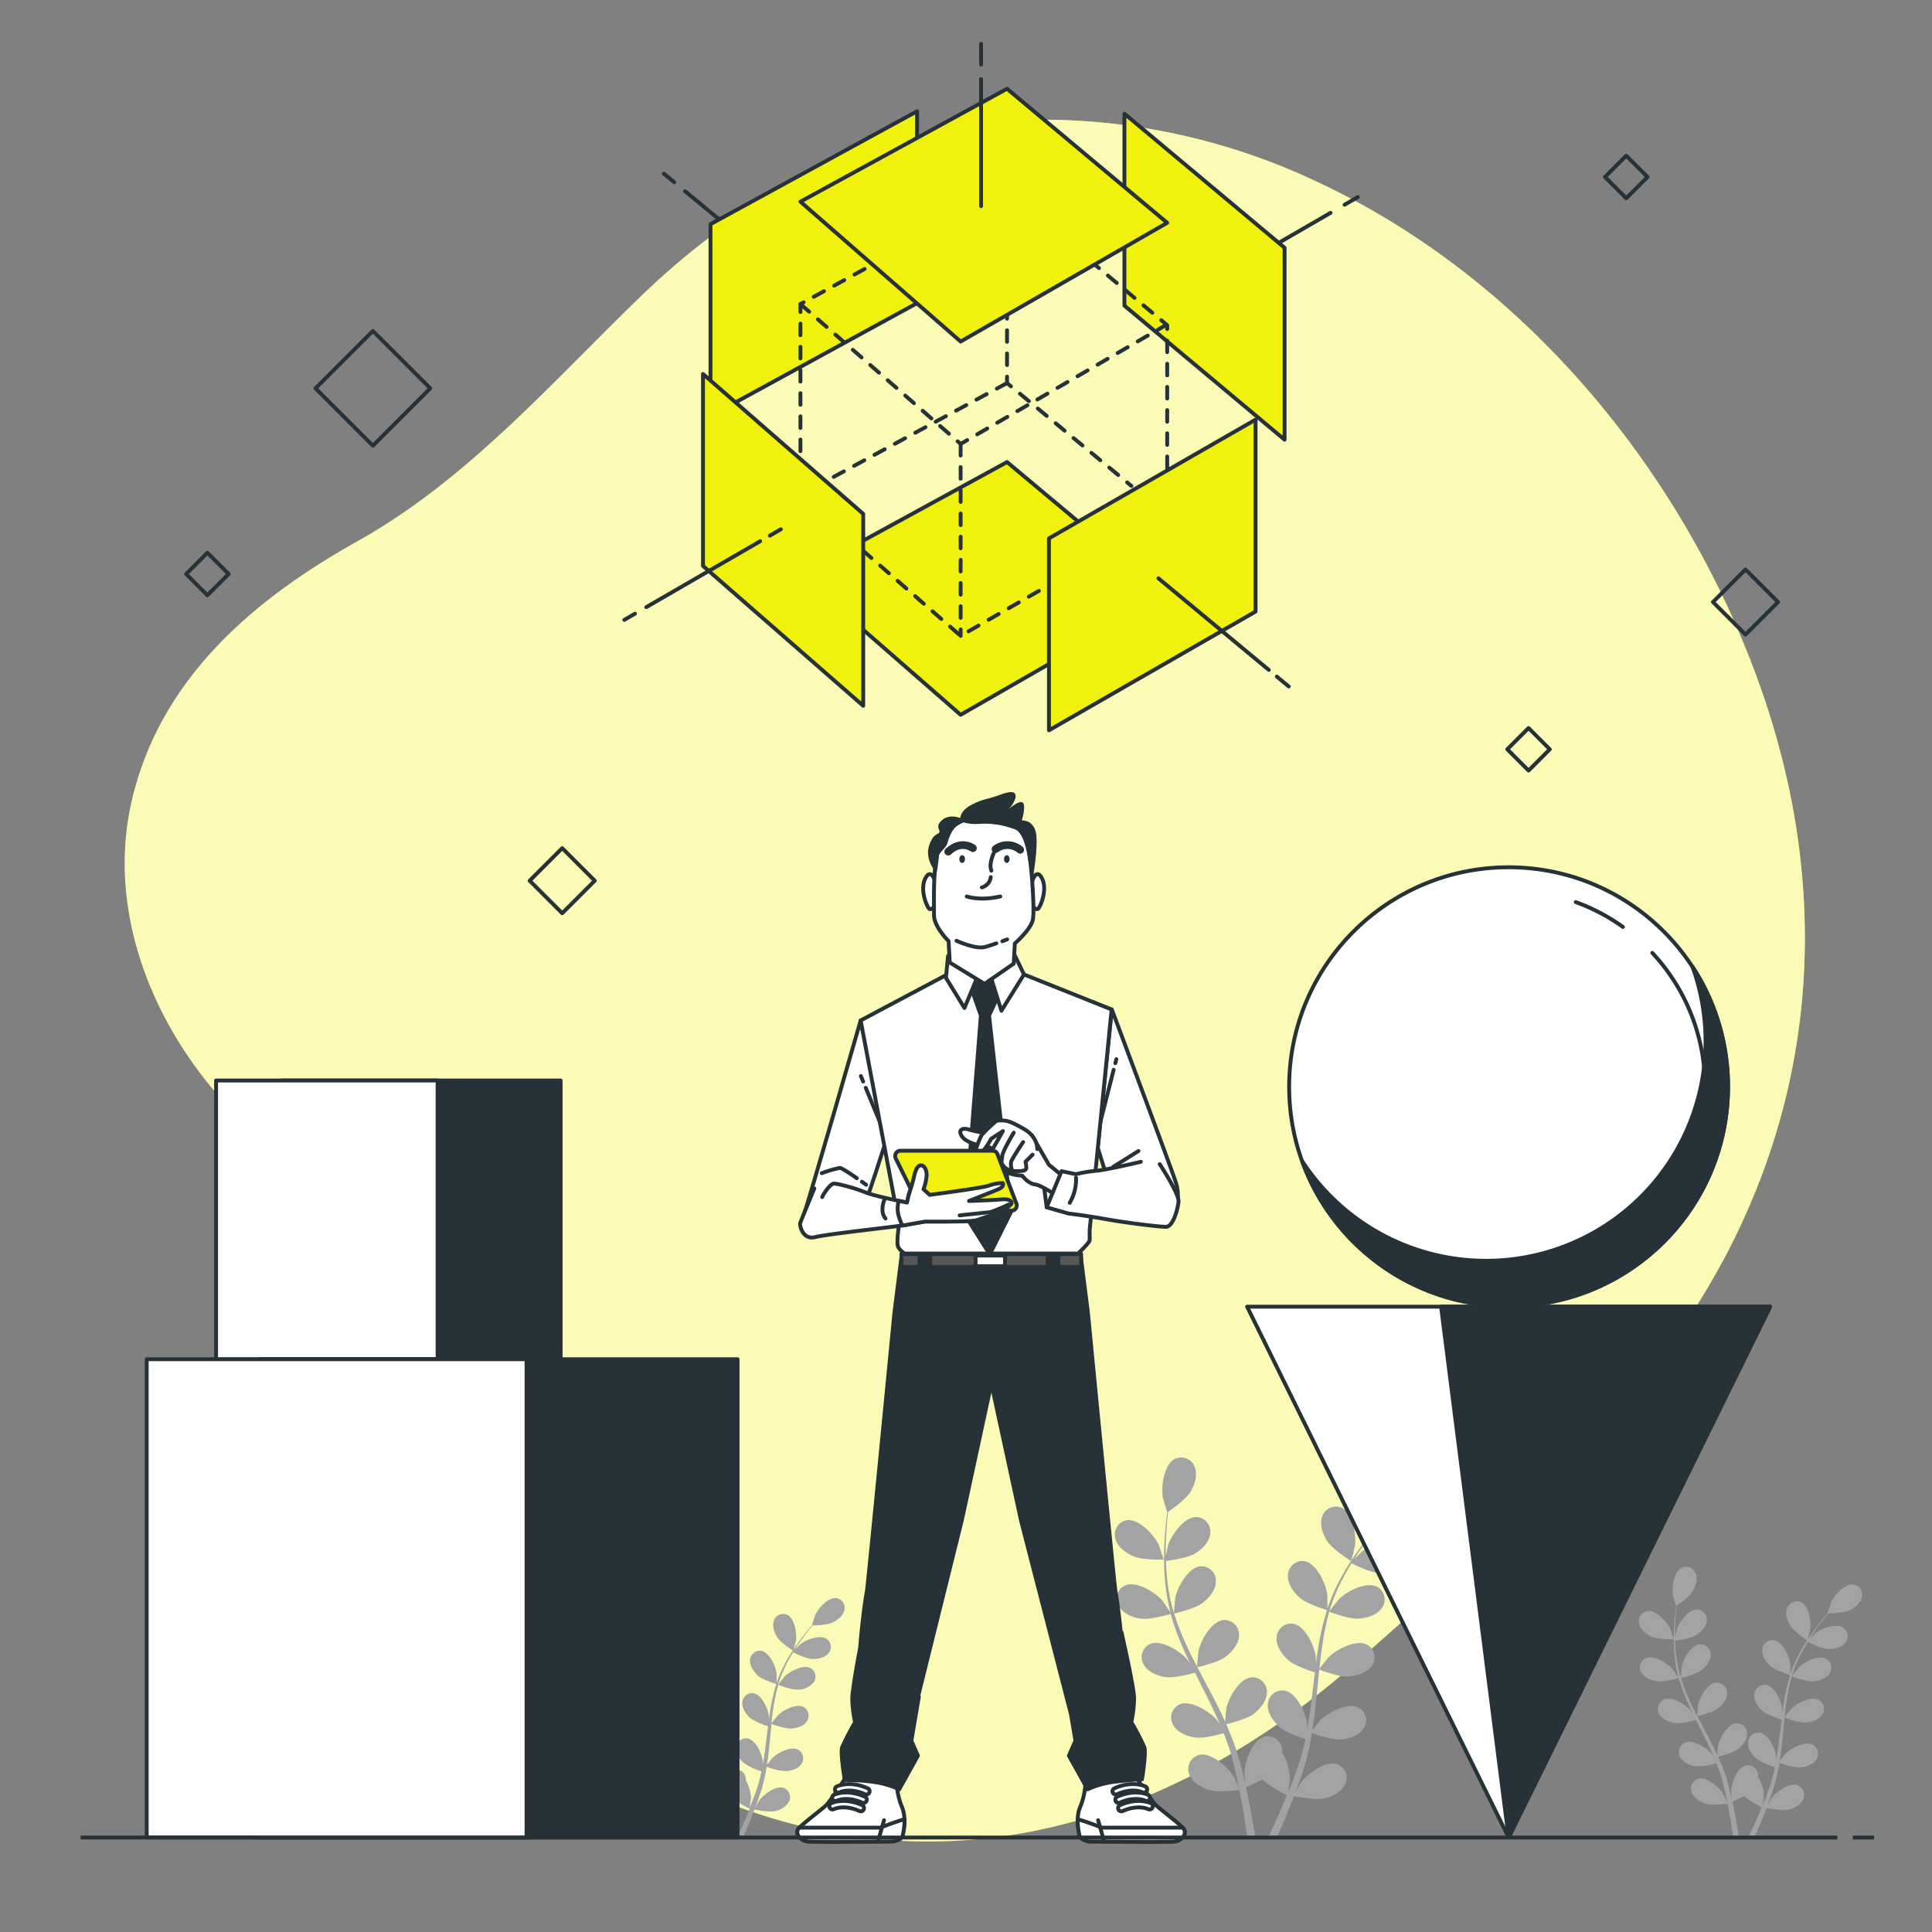 <svg xmlns="http://www.w3.org/2000/svg" viewBox="0 0 500 500"><rect x="0" y="0" width="500" height="500" fill="#808080" stroke="none"/><g id="freepik--background-simple--inject-12"><path d="M465.32,267.67c4.34-30.18.73-61.54-10.74-92.65C434.51,120.63,393.75,71.68,340.74,47a166.59,166.59,0,0,0-68.09-16c-42-.51-77.49,17.32-107,45.89-23.09,22.33-44.74,47.32-73.12,63.19-26.87,15-51.28,35.67-58.49,67.48-6.38,28.16,5.29,57.32,24.37,78.1,12.45,13.56,28.88,22.67,41.44,36.09,16.83,18,14.68,34.36,16.08,57.43,2.93,48.2,45.3,81.44,89.14,92.84,54.66,14.21,105.86-6.18,146.89-42.65,26.52-23.57,53.77-47.1,75.68-75.17C448.39,327.58,460.93,298.23,465.32,267.67Z" style="fill:#F1F10E"></path><path d="M465.32,267.67c4.34-30.18.73-61.54-10.74-92.65C434.51,120.63,393.75,71.68,340.74,47a166.59,166.59,0,0,0-68.09-16c-42-.51-77.49,17.32-107,45.89-23.09,22.33-44.74,47.32-73.12,63.19-26.87,15-51.28,35.67-58.49,67.48-6.38,28.16,5.29,57.32,24.37,78.1,12.45,13.56,28.88,22.67,41.44,36.09,16.83,18,14.68,34.36,16.08,57.43,2.93,48.2,45.3,81.44,89.14,92.84,54.66,14.21,105.86-6.18,146.89-42.65,26.52-23.57,53.77-47.1,75.68-75.17C448.39,327.58,460.93,298.23,465.32,267.67Z" style="fill:#fff;opacity:0.7"></path></g><g id="freepik--Plants--inject-12"><path d="M293.33,402.77c2.27,1,7.84.87,7.85.87s-1.2-3.64-1.31-3.86c-1.22-2.56-5.08-6.78-8.23-6.35a3.75,3.75,0,0,0-3,4.7C289.15,400.31,291.39,401.93,293.33,402.77Z" style="fill:#a3a3a3"></path><path d="M295.25,418.9c2.36.35,7.33-1.09,7.72-1.21a67.5,67.5,0,0,0,3,8.34c.68,1.58,1.42,3.15,2.18,4.72-.45-.66-.86-1.25-.93-1.33-1.85-2.14-6.7-5.19-9.61-3.95A3.75,3.75,0,0,0,296,430.8c1.08,2,3.66,2.94,5.76,3.24s6.38-.83,7.51-1.15c.29.6.58,1.2.88,1.79,1.44,2.87,2.89,5.72,4.23,8.56.47,1,.89,2,1.33,3-.41-.59-.75-1.08-.81-1.15-1.86-2.14-6.7-5.19-9.62-4a3.75,3.75,0,0,0-1.66,5.33c1.08,2,3.66,2.93,5.75,3.24s6-.73,7.31-1.1c.41,1,.82,2.08,1.17,3.11.23.71.49,1.37.68,2.09s.39,1.42.59,2.11c.32,1.36.67,2.75.95,4.08.2.93.38,1.81.56,2.7-.45-1-1.39-2.94-1.49-3.1-1.5-2.4-5.83-6.14-8.9-5.36a3.75,3.75,0,0,0-2.45,5c.77,2.1,3.17,3.45,5.19,4.07,2.23.68,7.16.06,7.78,0,.3,1.47.57,2.91.81,4.27.52,3,.92,5.69,1.23,8h2.08c-.37-2.35-.84-5.16-1.47-8.31-.29-1.49-.63-3.09-1-4.72a41.65,41.65,0,0,0,4.33-2c1.63,1.76,5.79,3.81,6.33,4.08-.57,1.39-1.13,2.74-1.69,4-1.15,2.65-2.24,5-3.2,7h2.24c.83-1.84,1.75-3.93,2.7-6.26.58-1.41,1.17-2.93,1.76-4.5.6.13,5.48,1.12,7.76.61,2.06-.47,4.56-1.64,5.48-3.68a3.75,3.75,0,0,0-2.07-5.19c-3-1-7.59,2.41-9.28,4.69-.1.13-1,1.71-1.57,2.72.24-.64.48-1.26.72-1.93.48-1.3.92-2.62,1.4-4q.3-1,.63-2.1c.22-.7.37-1.46.56-2.2.41-1.72.74-3.48,1-5.26,1.15.42,5.24,1.85,7.36,1.7s4.76-.93,6-2.8a3.76,3.76,0,0,0-1.26-5.45c-2.82-1.45-7.87,1.23-9.88,3.23-.13.12-1.4,1.72-2.09,2.61.17-1.07.34-2.14.48-3.23.39-3.15.68-6.34,1-9.53.1-1,.21-1.95.31-2.92.4.15,5.23,2,7.61,1.78,2.11-.14,4.76-.92,6-2.8a3.76,3.76,0,0,0-1.26-5.44c-2.82-1.45-7.88,1.23-9.89,3.23-.15.15-2,2.44-2.42,3,.22-2.14.47-4.27.8-6.37A64.59,64.59,0,0,1,344,417.1c.19.07,5.22,2,7.66,1.8,2.11-.15,4.75-.93,6-2.81a3.75,3.75,0,0,0-1.27-5.44c-2.82-1.45-7.87,1.23-9.88,3.23-.15.15-2.13,2.63-2.46,3.1.05-.16.08-.33.13-.49a48,48,0,0,1,3.32-7.92c.72-1.41,1.49-2.72,2.27-4,.9.45,5,2.46,7.24,2.55s4.83-.4,6.25-2.13a3.76,3.76,0,0,0-.65-5.55c-2.65-1.75-8,.36-10.18,2.12-.12.1-1.24,1.21-2,2,.36-.56.72-1.15,1.08-1.68,1.32-2,2.66-3.74,3.86-5.28.69-.87,1.33-1.65,1.93-2.36,1.12,0,5.6-.16,7.57-1.08s4.1-2.58,4.57-4.77a3.76,3.76,0,0,0-3.14-4.62c-3.16-.34-6.91,4-8.06,6.57-.1.23-1.25,3.9-1.19,3.9h.06c-.59.68-1.23,1.41-1.9,2.23-1.24,1.51-2.62,3.24-4,5.21a69.55,69.55,0,0,0-4.14,6.59,49,49,0,0,0-3.53,8l0,.1c0-.93,0-3.53-.05-3.73-.36-2.81-2.72-8-5.84-8.6a3.76,3.76,0,0,0-4.33,3.53c-.18,2.23,1.44,4.47,3,5.88,1.77,1.59,6.71,3.13,7.11,3.25a67.22,67.22,0,0,0-2.09,8.61c-.3,1.7-.55,3.42-.79,5.15,0-.81,0-1.53,0-1.63-.36-2.81-2.72-8-5.83-8.6a3.76,3.76,0,0,0-4.33,3.54c-.19,2.23,1.43,4.46,3,5.87s5.78,2.83,6.9,3.18c-.08.67-.17,1.33-.25,2-.38,3.18-.75,6.36-1.2,9.47-.16,1.09-.36,2.17-.55,3.24,0-.71,0-1.31,0-1.41-.37-2.81-2.72-8-5.84-8.6a3.76,3.76,0,0,0-4.33,3.54c-.18,2.23,1.44,4.46,3,5.87s5.38,2.69,6.7,3.12c-.23,1.09-.46,2.19-.73,3.24-.21.71-.35,1.41-.6,2.11s-.45,1.4-.67,2.09c-.48,1.31-1,2.66-1.46,3.93-.33.88-.67,1.72-1,2.56.17-1.09.46-3.23.46-3.41a14.5,14.5,0,0,0-2-7.09,4.63,4.63,0,0,0,0-.83,3.75,3.75,0,0,0-4.59-3.18c-3.07.81-5,6.19-5.16,9,0,.17.1,2,.19,3.14-.15-.67-.3-1.32-.46-2-.32-1.36-.69-2.7-1.07-4.15q-.31-1-.63-2.1c-.2-.7-.5-1.42-.74-2.14-.61-1.66-1.31-3.31-2-5,1.19-.28,5.38-1.35,7.07-2.64s3.46-3.4,3.44-5.64a3.75,3.75,0,0,0-4.05-3.84c-3.16.34-5.89,5.36-6.47,8.14,0,.17-.22,2.21-.3,3.33-.45-1-.89-2-1.38-3-1.41-2.84-2.93-5.67-4.43-8.5-.46-.86-.9-1.73-1.36-2.6.43-.1,5.45-1.26,7.34-2.71,1.67-1.29,3.45-3.39,3.44-5.63a3.76,3.76,0,0,0-4.06-3.85c-3.15.35-5.89,5.37-6.46,8.14,0,.21-.31,3.14-.34,3.89-1-1.91-2-3.82-2.84-5.75a65.22,65.22,0,0,1-3.1-8c.2,0,5.44-1.23,7.37-2.72,1.68-1.29,3.46-3.39,3.45-5.63a3.77,3.77,0,0,0-4.06-3.85c-3.15.35-5.89,5.37-6.46,8.14,0,.22-.33,3.38-.34,3.95-.05-.16-.12-.32-.16-.47a48.23,48.23,0,0,1-1.61-8.45c-.17-1.57-.26-3.09-.3-4.56,1-.13,5.56-.73,7.45-1.88s3.81-3,4-5.22a3.76,3.76,0,0,0-3.61-4.27c-3.17,0-6.44,4.69-7.32,7.39-.05.14-.36,1.69-.58,2.81,0-.66,0-1.35,0-2,0-2.4.16-4.6.31-6.54.09-1.1.2-2.1.31-3,.92-.63,4.58-3.22,5.71-5.08s2-4.41,1.18-6.49a3.75,3.75,0,0,0-5.16-2.13c-2.82,1.46-3.56,7.13-3.1,9.93,0,.24,1.11,3.94,1.16,3.91l0,0c-.12.9-.25,1.86-.36,2.91-.19,1.95-.39,4.14-.45,6.55a66.92,66.92,0,0,0,.19,7.78,48.31,48.31,0,0,0,1.44,8.59l0,.09c-.5-.78-2-2.92-2.1-3.08-1.85-2.14-6.69-5.19-9.61-3.95a3.75,3.75,0,0,0-1.67,5.33C290.57,417.63,293.16,418.6,295.25,418.9Z" style="fill:#a3a3a3"></path><path d="M349.65,404c.05,0,1-3.7,1-3.94.39-2.81-.5-8.46-3.36-9.84a3.75,3.75,0,0,0-5.1,2.26c-.77,2.11.2,4.69,1.35,6.46C344.93,401,349.64,404,349.65,404Z" style="fill:#a3a3a3"></path><path d="M167.25,426.39c1.54.67,5.3.59,5.3.59s-.81-2.46-.88-2.61c-.82-1.73-3.43-4.58-5.56-4.29a2.52,2.52,0,0,0-2,3.17C164.43,424.73,165.94,425.82,167.25,426.39Z" style="fill:#a3a3a3"></path><path d="M168.55,437.29c1.59.23,4.95-.75,5.22-.82a44.8,44.8,0,0,0,2,5.63c.46,1.07,1,2.13,1.47,3.19-.3-.45-.58-.85-.62-.9-1.26-1.45-4.53-3.51-6.5-2.67a2.53,2.53,0,0,0-1.12,3.6,5.27,5.27,0,0,0,3.89,2.19,16.62,16.62,0,0,0,5.07-.78l.6,1.22c1,1.93,1.95,3.86,2.85,5.78.32.68.61,1.35.9,2-.27-.4-.51-.73-.55-.78-1.25-1.45-4.52-3.51-6.49-2.67a2.54,2.54,0,0,0-1.13,3.6,5.29,5.29,0,0,0,3.89,2.19,16.25,16.25,0,0,0,4.94-.74c.27.7.55,1.41.79,2.1.15.48.33.93.45,1.41s.27,1,.4,1.43c.22.91.45,1.86.65,2.76.13.62.25,1.22.38,1.82-.31-.68-.94-2-1-2.09-1-1.62-3.94-4.16-6-3.63a2.53,2.53,0,0,0-1.66,3.39,5.31,5.31,0,0,0,3.51,2.76c1.51.46,4.84,0,5.25,0,.2,1,.39,2,.55,2.88.35,2,.62,3.85.83,5.38h1.4c-.24-1.59-.56-3.48-1-5.61-.2-1-.44-2.09-.69-3.19a27.63,27.63,0,0,0,2.94-1.38,17.94,17.94,0,0,0,4.27,2.75c-.39.95-.77,1.86-1.14,2.71-.78,1.79-1.52,3.37-2.17,4.72h1.52c.56-1.24,1.18-2.66,1.82-4.23.39-.95.79-2,1.19-3,.41.08,3.7.75,5.24.4a5.31,5.31,0,0,0,3.71-2.48,2.53,2.53,0,0,0-1.4-3.5c-2-.69-5.13,1.62-6.27,3.16-.07.09-.68,1.16-1.06,1.84.16-.44.32-.85.48-1.3.33-.89.62-1.78.95-2.73l.42-1.42c.15-.47.25-1,.38-1.49.28-1.16.5-2.35.7-3.55a16.79,16.79,0,0,0,5,1.14c1.43-.1,3.22-.62,4-1.89a2.53,2.53,0,0,0-.85-3.67c-1.9-1-5.32.82-6.68,2.17-.08.09-.94,1.17-1.41,1.77.12-.73.23-1.45.32-2.18.27-2.13.47-4.29.68-6.44.06-.66.13-1.32.2-2,.28.1,3.54,1.31,5.14,1.2,1.43-.1,3.22-.62,4-1.89a2.54,2.54,0,0,0-.85-3.68c-1.9-1-5.32.83-6.67,2.18-.11.1-1.35,1.66-1.64,2.07.15-1.45.32-2.89.54-4.31a44,44,0,0,1,1.23-5.66c.13.05,3.53,1.34,5.17,1.22a5.29,5.29,0,0,0,4-1.89,2.54,2.54,0,0,0-.85-3.68c-1.91-1-5.32.83-6.68,2.18-.1.11-1.44,1.78-1.66,2.1,0-.11,0-.22.09-.33a32,32,0,0,1,2.24-5.36c.49-.95,1-1.83,1.53-2.68.61.3,3.4,1.66,4.89,1.72s3.27-.27,4.23-1.44a2.54,2.54,0,0,0-.45-3.75c-1.78-1.18-5.37.24-6.87,1.44-.08.06-.84.81-1.38,1.37.25-.38.49-.78.73-1.14.89-1.35,1.8-2.53,2.61-3.57.46-.59.89-1.11,1.3-1.59.76,0,3.79-.11,5.11-.73s2.78-1.74,3.09-3.22a2.53,2.53,0,0,0-2.12-3.12c-2.13-.23-4.66,2.69-5.44,4.44-.07.15-.85,2.63-.81,2.63h0c-.41.46-.83.95-1.29,1.5-.83,1-1.77,2.19-2.7,3.53a45.09,45.09,0,0,0-2.79,4.45,34.2,34.2,0,0,0-2.39,5.37.19.19,0,0,1,0,.07c0-.63,0-2.38,0-2.52-.25-1.9-1.84-5.42-3.94-5.81a2.54,2.54,0,0,0-2.93,2.39c-.12,1.51,1,3,2,4s4.54,2.11,4.8,2.19a46.65,46.65,0,0,0-1.41,5.82c-.2,1.15-.37,2.31-.53,3.48,0-.55,0-1,0-1.1-.24-1.9-1.83-5.42-3.94-5.81a2.55,2.55,0,0,0-2.93,2.39c-.12,1.5,1,3,2,4a17,17,0,0,0,4.66,2.15c-.06.44-.12.89-.17,1.34-.26,2.15-.5,4.3-.81,6.39-.11.74-.24,1.47-.37,2.19,0-.48,0-.88,0-.95-.24-1.89-1.83-5.42-3.94-5.81a2.54,2.54,0,0,0-2.93,2.39,5.3,5.3,0,0,0,2,4,16.2,16.2,0,0,0,4.52,2.1c-.15.74-.31,1.48-.49,2.19-.14.48-.24,1-.4,1.43s-.31.94-.46,1.41c-.32.88-.65,1.8-1,2.65-.23.6-.46,1.17-.69,1.73.12-.73.31-2.17.32-2.3a10,10,0,0,0-1.32-4.79,3.6,3.6,0,0,0,0-.56,2.53,2.53,0,0,0-3.1-2.15c-2.07.55-3.38,4.19-3.48,6.1,0,.11.07,1.34.13,2.12-.11-.45-.2-.89-.32-1.35-.21-.92-.46-1.83-.72-2.81-.14-.46-.28-.94-.43-1.41s-.33-1-.5-1.45c-.41-1.12-.88-2.24-1.37-3.35a16.42,16.42,0,0,0,4.77-1.79c1.14-.87,2.34-2.29,2.33-3.8a2.54,2.54,0,0,0-2.74-2.6c-2.13.23-4,3.63-4.37,5.5,0,.12-.15,1.49-.2,2.25-.3-.67-.61-1.33-.94-2-1-1.92-2-3.83-3-5.74-.31-.58-.62-1.17-.92-1.76.29-.06,3.68-.85,4.95-1.83s2.34-2.29,2.33-3.8a2.54,2.54,0,0,0-2.74-2.6c-2.13.23-4,3.62-4.37,5.5,0,.14-.21,2.12-.23,2.63-.67-1.3-1.32-2.59-1.92-3.89a46.13,46.13,0,0,1-2.09-5.4c.13,0,3.67-.84,5-1.84,1.13-.87,2.34-2.29,2.33-3.81a2.53,2.53,0,0,0-2.74-2.59c-2.13.23-4,3.62-4.37,5.5,0,.14-.22,2.27-.23,2.66,0-.1-.08-.21-.11-.32a32.58,32.58,0,0,1-1.08-5.7c-.12-1.07-.18-2.09-.21-3.09.68-.08,3.76-.49,5-1.26s2.58-2,2.73-3.53a2.53,2.53,0,0,0-2.43-2.88c-2.15,0-4.36,3.17-4.95,5,0,.09-.24,1.14-.39,1.9,0-.45,0-.92,0-1.35,0-1.62.11-3.1.21-4.42.06-.74.13-1.42.21-2a16.73,16.73,0,0,0,3.86-3.42c.74-1.22,1.35-3,.8-4.39a2.54,2.54,0,0,0-3.5-1.43c-1.9,1-2.4,4.81-2.09,6.7,0,.16.75,2.66.78,2.64l0,0c-.08.6-.17,1.25-.24,2-.13,1.31-.27,2.8-.3,4.43a42.85,42.85,0,0,0,.12,5.25,34.26,34.26,0,0,0,1,5.8l0,.07c-.34-.53-1.33-2-1.42-2.08-1.26-1.45-4.52-3.51-6.5-2.67a2.53,2.53,0,0,0-1.12,3.6C165.39,436.42,167.13,437.08,168.55,437.29Z" style="fill:#a3a3a3"></path><path d="M205.29,427.22s.69-2.5.71-2.67c.26-1.89-.34-5.71-2.27-6.64a2.54,2.54,0,0,0-3.45,1.53c-.52,1.42.14,3.16.91,4.36C202.11,425.21,205.29,427.22,205.29,427.22Z" style="fill:#a3a3a3"></path><path d="M427.56,423.61c1.63.71,5.6.62,5.61.62s-.86-2.6-.93-2.75c-.88-1.83-3.63-4.84-5.88-4.54a2.69,2.69,0,0,0-2.15,3.36C424.59,421.85,426.18,423,427.56,423.61Z" style="fill:#a3a3a3"></path><path d="M428.94,435.12c1.68.25,5.23-.78,5.51-.86a46.77,46.77,0,0,0,2.15,5.95c.49,1.13,1,2.25,1.56,3.37-.33-.47-.62-.89-.67-.95-1.32-1.53-4.77-3.7-6.86-2.82a2.69,2.69,0,0,0-1.19,3.81c.77,1.4,2.62,2.09,4.11,2.31s4.56-.6,5.36-.82l.63,1.28c1,2,2.06,4.08,3,6.11.33.71.64,1.43.95,2.14l-.58-.82c-1.32-1.53-4.78-3.71-6.86-2.82a2.69,2.69,0,0,0-1.19,3.81c.77,1.4,2.61,2.09,4.11,2.31a16.93,16.93,0,0,0,5.21-.79c.3.75.59,1.49.84,2.22.16.51.35,1,.48,1.49l.42,1.51c.23,1,.48,2,.68,2.91.15.66.27,1.29.4,1.93-.32-.72-1-2.1-1.06-2.21-1.08-1.71-4.16-4.39-6.35-3.83a2.67,2.67,0,0,0-1.75,3.58c.54,1.5,2.26,2.47,3.71,2.91s5.1,0,5.54,0c.22,1.05.41,2.08.58,3.05.38,2.14.66,4.06.88,5.68h1.48c-.26-1.68-.6-3.68-1-5.93-.21-1.07-.46-2.2-.72-3.37a27.62,27.62,0,0,0,3.09-1.46,19.13,19.13,0,0,0,4.52,2.91c-.41,1-.81,2-1.2,2.86-.83,1.89-1.61,3.57-2.29,5H454c.59-1.31,1.24-2.81,1.92-4.46.42-1,.84-2.1,1.26-3.21.43.08,3.91.79,5.54.43,1.47-.34,3.25-1.17,3.91-2.63a2.67,2.67,0,0,0-1.48-3.7c-2.14-.72-5.42,1.72-6.62,3.34-.07.1-.72,1.23-1.12,1.94.17-.45.34-.9.51-1.37.34-.93.66-1.87,1-2.89l.45-1.49c.16-.5.26-1.05.4-1.57.29-1.23.53-2.48.74-3.75.82.29,3.74,1.31,5.25,1.2s3.4-.66,4.27-2a2.68,2.68,0,0,0-.9-3.88c-2-1-5.62.88-7.05,2.3-.09.09-1,1.23-1.5,1.86.12-.76.25-1.52.34-2.3.28-2.24.5-4.53.72-6.8.06-.7.14-1.39.21-2.08.29.1,3.74,1.39,5.43,1.27,1.51-.11,3.4-.66,4.27-2a2.67,2.67,0,0,0-.9-3.88c-2-1-5.62.87-7.05,2.3-.11.1-1.42,1.75-1.73,2.18.16-1.53.33-3.05.57-4.55a47.28,47.28,0,0,1,1.3-6c.14.06,3.73,1.41,5.46,1.29,1.51-.11,3.4-.66,4.27-2a2.68,2.68,0,0,0-.9-3.88c-2-1-5.62.87-7.05,2.3-.11.11-1.52,1.88-1.76,2.21,0-.11.06-.23.09-.34a34.09,34.09,0,0,1,2.37-5.66c.52-1,1.07-1.94,1.62-2.84.64.32,3.6,1.76,5.17,1.82s3.45-.28,4.46-1.52a2.68,2.68,0,0,0-.47-4c-1.88-1.25-5.68.25-7.26,1.51l-1.45,1.45c.25-.4.51-.82.76-1.2.95-1.42,1.9-2.67,2.76-3.77.49-.62.95-1.17,1.38-1.68.79,0,4-.11,5.4-.77s2.93-1.84,3.26-3.4a2.68,2.68,0,0,0-2.24-3.3c-2.25-.24-4.93,2.84-5.75,4.69-.07.16-.9,2.78-.85,2.78h0q-.63.72-1.35,1.59c-.89,1.08-1.87,2.31-2.85,3.72a46.45,46.45,0,0,0-2.95,4.7,34.63,34.63,0,0,0-2.53,5.68.19.19,0,0,1,0,.07c0-.66,0-2.52,0-2.66-.26-2-1.94-5.72-4.17-6.14a2.69,2.69,0,0,0-3.09,2.52c-.13,1.6,1,3.19,2.15,4.2s4.8,2.23,5.08,2.32a46,46,0,0,0-1.49,6.15c-.22,1.21-.4,2.44-.56,3.67,0-.58,0-1.09,0-1.16-.26-2-1.94-5.73-4.17-6.14A2.69,2.69,0,0,0,454,438.6c-.13,1.59,1,3.19,2.15,4.19s4.13,2,4.93,2.28c-.06.47-.13.94-.18,1.41-.27,2.28-.54,4.54-.86,6.76-.11.78-.25,1.55-.39,2.31,0-.5,0-.93,0-1-.26-2-1.94-5.72-4.17-6.14a2.69,2.69,0,0,0-3.09,2.52c-.13,1.6,1,3.19,2.15,4.2a17,17,0,0,0,4.78,2.22c-.16.78-.32,1.56-.52,2.31-.14.51-.25,1-.42,1.51l-.48,1.49c-.34.94-.69,1.9-1,2.81-.24.63-.49,1.22-.73,1.82.12-.77.33-2.3.33-2.43A10.42,10.42,0,0,0,455,459.8a3.9,3.9,0,0,0,0-.59,2.67,2.67,0,0,0-3.27-2.27c-2.19.58-3.58,4.42-3.68,6.44,0,.12.07,1.42.13,2.24-.11-.48-.21-.94-.33-1.43-.23-1-.49-1.93-.76-3-.15-.5-.3-1-.45-1.5s-.36-1-.53-1.53c-.43-1.18-.93-2.36-1.46-3.53.85-.21,3.85-1,5.05-1.9s2.47-2.42,2.46-4a2.68,2.68,0,0,0-2.9-2.74c-2.25.25-4.2,3.83-4.61,5.81,0,.12-.16,1.58-.21,2.38-.33-.71-.64-1.41-1-2.11-1-2-2.09-4-3.16-6.07l-1-1.85c.3-.07,3.89-.91,5.23-1.94s2.47-2.42,2.46-4a2.67,2.67,0,0,0-2.89-2.74c-2.25.24-4.21,3.83-4.62,5.81,0,.15-.22,2.24-.24,2.77-.71-1.36-1.4-2.73-2-4.1a47.9,47.9,0,0,1-2.21-5.71c.14,0,3.88-.88,5.26-1.94,1.2-.92,2.47-2.42,2.46-4a2.68,2.68,0,0,0-2.89-2.75c-2.25.25-4.21,3.83-4.61,5.81,0,.16-.24,2.41-.25,2.82,0-.11-.08-.23-.11-.34a33.62,33.62,0,0,1-1.15-6c-.13-1.12-.18-2.2-.22-3.25.72-.09,4-.52,5.32-1.34s2.72-2.14,2.88-3.73a2.67,2.67,0,0,0-2.57-3c-2.26,0-4.6,3.34-5.22,5.27,0,.1-.26,1.2-.42,2,0-.48,0-1,0-1.43,0-1.71.11-3.28.22-4.66.07-.79.14-1.5.22-2.17.66-.45,3.27-2.3,4.08-3.62s1.43-3.15.84-4.63a2.68,2.68,0,0,0-3.69-1.52c-2,1-2.54,5.09-2.2,7.08,0,.17.78,2.82.82,2.8l0,0c-.09.64-.18,1.32-.26,2.07-.14,1.39-.28,3-.32,4.68a50.32,50.32,0,0,0,.13,5.55,35.36,35.36,0,0,0,1,6.13l0,.07c-.36-.56-1.41-2.09-1.5-2.2-1.33-1.53-4.78-3.71-6.86-2.82a2.67,2.67,0,0,0-1.19,3.8C425.6,434.21,427.44,434.91,428.94,435.12Z" style="fill:#a3a3a3"></path><path d="M467.76,424.49s.72-2.64.74-2.82c.28-2-.36-6-2.39-7a2.69,2.69,0,0,0-3.65,1.62c-.55,1.5.15,3.34,1,4.61C464.39,422.37,467.75,424.49,467.76,424.49Z" style="fill:#a3a3a3"></path></g><g id="freepik--Triangle--inject-12"><polygon points="390.43 475.55 458.12 338.17 322.75 338.17 390.43 475.55" style="fill:#fff;stroke:#263238;stroke-linecap:round;stroke-linejoin:round"></polygon><polygon points="390.43 475.55 372.95 338.17 458.12 338.17 390.43 475.55" style="fill:#263238;stroke:#263238;stroke-linecap:round;stroke-linejoin:round"></polygon></g><g id="freepik--Sphere--inject-12"><circle cx="390.43" cy="281.25" r="56.8" style="fill:#fff;stroke:#263238;stroke-linecap:round;stroke-linejoin:round"></circle><path d="M441.12,277.54a50.63,50.63,0,0,0-13.5-30.93" style="fill:#fff;stroke:#263238;stroke-linecap:round;stroke-linejoin:round"></path><path d="M420,239.88a50.74,50.74,0,0,0-12.2-6.42" style="fill:#fff;stroke:#263238;stroke-linecap:round;stroke-linejoin:round"></path><path d="M438,250.15a56.8,56.8,0,0,1-101,50.34,56.8,56.8,0,1,0,101-50.34Z" style="fill:#263238;stroke:#263238;stroke-linecap:round;stroke-linejoin:round"></path></g><g id="freepik--cube-2--inject-12"><rect x="72.9" y="279.63" width="72.19" height="72.19" style="fill:#263238;stroke:#263238;stroke-linecap:round;stroke-linejoin:round"></rect><rect x="55.92" y="279.63" width="57.33" height="72.19" style="fill:#fff;stroke:#263238;stroke-linecap:round;stroke-linejoin:round"></rect></g><g id="freepik--cube-3--inject-12"><rect x="67.09" y="351.76" width="123.79" height="123.79" style="fill:#263238;stroke:#263238;stroke-linecap:round;stroke-linejoin:round"></rect><rect x="37.97" y="351.76" width="98.3" height="123.79" style="fill:#fff;stroke:#263238;stroke-linecap:round;stroke-linejoin:round"></rect></g><g id="freepik--cube-1--inject-12"><polygon points="302.07 154.26 260.62 119.58 207.15 148.8 248.61 184.99 302.07 154.26" style="fill:#F1F10E;stroke:#263238;stroke-linecap:round;stroke-linejoin:round"></polygon><line x1="344.34" y1="55.09" x2="310.9" y2="74.45" style="fill:none;stroke:#263238;stroke-linecap:round;stroke-linejoin:round"></line><line x1="351.41" y1="51" x2="347.99" y2="52.98" style="fill:none;stroke:#263238;stroke-linecap:round;stroke-linejoin:round"></line><polygon points="291 79.1 291 29.43 332.45 64.12 332.45 113.79 291 79.1" style="fill:#F1F10E;stroke:#263238;stroke-linecap:round;stroke-linejoin:round"></polygon><line x1="177.3" y1="49.49" x2="201.54" y2="69.51" style="fill:none;stroke:#263238;stroke-linecap:round;stroke-linejoin:round"></line><line x1="171.8" y1="44.95" x2="174.47" y2="47.15" style="fill:none;stroke:#263238;stroke-linecap:round;stroke-linejoin:round"></line><polygon points="237.34 28.79 237.34 78.45 183.88 107.67 183.88 58.01 237.34 28.79" style="fill:#F1F10E;stroke:#263238;stroke-linecap:round;stroke-linejoin:round"></polygon><polygon points="260.62 49.47 207.15 78.69 207.15 78.69 207.15 128.36 248.61 164.56 302.07 133.83 302.07 84.16 260.62 49.47" style="fill:none;stroke:#263238;stroke-linecap:round;stroke-linejoin:round;stroke-dasharray:3"></polygon><polyline points="207.15 78.69 248.61 114.89 301.23 84.42" style="fill:none;stroke:#263238;stroke-linecap:round;stroke-linejoin:round;stroke-dasharray:3"></polyline><line x1="248.61" y1="114.89" x2="248.61" y2="164.56" style="fill:none;stroke:#263238;stroke-linecap:round;stroke-linejoin:round;stroke-dasharray:3"></line><polyline points="260.62 49.47 260.62 99.14 292.81 125.76" style="fill:none;stroke:#263238;stroke-linecap:round;stroke-linejoin:round;stroke-dasharray:3"></polyline><line x1="260.62" y1="99.14" x2="214.35" y2="124.18" style="fill:none;stroke:#263238;stroke-linecap:round;stroke-linejoin:round;stroke-dasharray:3"></line><polygon points="181.94 96.79 181.94 146.46 223.4 182.66 223.4 132.99 181.94 96.79" style="fill:#F1F10E;stroke:#263238;stroke-linecap:round;stroke-linejoin:round"></polygon><line x1="164.34" y1="158.82" x2="161.57" y2="160.43" style="fill:none;stroke:#263238;stroke-linecap:round;stroke-linejoin:round"></line><line x1="196.73" y1="140.07" x2="167.26" y2="157.13" style="fill:none;stroke:#263238;stroke-linecap:round;stroke-linejoin:round"></line><line x1="202.08" y1="136.98" x2="199.25" y2="138.62" style="fill:none;stroke:#263238;stroke-linecap:round;stroke-linejoin:round"></line><polygon points="271.47 189 271.47 139.33 324.94 108.6 324.94 158.27 271.47 189" style="fill:#F1F10E;stroke:#263238;stroke-linecap:round;stroke-linejoin:round"></polygon><line x1="330.44" y1="175.1" x2="333.53" y2="177.66" style="fill:none;stroke:#263238;stroke-linecap:round;stroke-linejoin:round"></line><line x1="299.8" y1="149.67" x2="328.36" y2="173.37" style="fill:none;stroke:#263238;stroke-linecap:round;stroke-linejoin:round"></line><polygon points="302.07 57.66 260.62 22.97 207.15 52.19 248.61 88.39 302.07 57.66" style="fill:#F1F10E;stroke:#263238;stroke-linecap:round;stroke-linejoin:round"></polygon><line x1="253.9" y1="16.71" x2="253.9" y2="11.33" style="fill:none;stroke:#263238;stroke-linecap:round;stroke-linejoin:round"></line><line x1="253.9" y1="53.35" x2="253.9" y2="20.49" style="fill:none;stroke:#263238;stroke-linecap:round;stroke-linejoin:round"></line></g><g id="freepik--Character--inject-12"><path d="M220.41,457.58s-5.26,8.45-6.76,9.77-5.26,4.13-6.77,5.64.38,3.38,2.07,3.57,22.17,0,22.17,0,2.26-.38,2.45-1.51,1.12-4.51-.19-7.51a18.09,18.09,0,0,1-1.32-6.39l.38-.94-.38-2.26Z" style="fill:#fff;stroke:#263238;stroke-linecap:round;stroke-linejoin:round"></path><path d="M209,476.56c1.69.19,22.17,0,22.17,0s2.26-.38,2.45-1.51a19.48,19.48,0,0,0,.49-4.25c-3.1.92-6.24,2.19-6.24,2.19H206.88C205.38,474.49,207.26,476.37,209,476.56Z" style="fill:#fff;stroke:#263238;stroke-linecap:round;stroke-linejoin:round"></path><line x1="228.79" y1="471.07" x2="227.33" y2="476.15" style="fill:#fff;stroke:#263238;stroke-linecap:round;stroke-linejoin:round"></line><path d="M222.74,468.77a.81.81,0,0,1-.34-.08c-3.9-1.73-6.44-.55-6.55-.49a.84.84,0,0,1-.75-1.51c.14-.07,3.32-1.6,8,.47a.84.84,0,0,1-.34,1.61Z" style="fill:#fff;stroke:#263238;stroke-linecap:round;stroke-linejoin:round"></path><path d="M223.46,466.59a.83.83,0,0,1-.34-.07c-3.9-1.74-6.44-.55-6.54-.5a.84.84,0,0,1-.75-1.51c.13-.07,3.31-1.6,8,.47a.84.84,0,0,1-.34,1.61Z" style="fill:#fff;stroke:#263238;stroke-linecap:round;stroke-linejoin:round"></path><path d="M224.19,464.41a.8.8,0,0,1-.34-.07c-3.9-1.74-6.44-.55-6.55-.5a.84.84,0,0,1-.75-1.51c.14-.06,3.32-1.6,8,.47a.84.84,0,0,1-.34,1.61Z" style="fill:#fff;stroke:#263238;stroke-linecap:round;stroke-linejoin:round"></path><path d="M292.56,457.58s5.27,8.45,6.77,9.77,5.26,4.13,6.76,5.64-.37,3.38-2.06,3.57-22.18,0-22.18,0-2.25-.38-2.44-1.51-1.13-4.51.19-7.51a18.21,18.21,0,0,0,1.31-6.39l-.37-.94.37-2.26Z" style="fill:#fff;stroke:#263238;stroke-linecap:round;stroke-linejoin:round"></path><path d="M304,476.56c-1.69.19-22.18,0-22.18,0s-2.25-.38-2.44-1.51a18.87,18.87,0,0,1-.49-4.25c3.1.92,6.24,2.19,6.24,2.19h20.93C307.6,474.49,305.72,476.37,304,476.56Z" style="fill:#fff;stroke:#263238;stroke-linecap:round;stroke-linejoin:round"></path><line x1="284.19" y1="471.07" x2="285.64" y2="476.15" style="fill:#fff;stroke:#263238;stroke-linecap:round;stroke-linejoin:round"></line><path d="M290.24,468.77a.84.84,0,0,0,.34-.08c3.9-1.73,6.44-.55,6.55-.49a.84.84,0,0,0,.74-1.51c-.13-.07-3.31-1.6-8,.47a.84.84,0,0,0-.43,1.11A.85.85,0,0,0,290.24,468.77Z" style="fill:#fff;stroke:#263238;stroke-linecap:round;stroke-linejoin:round"></path><path d="M289.51,466.59a.8.8,0,0,0,.34-.07c3.9-1.74,6.45-.55,6.55-.5a.84.84,0,0,0,.75-1.51c-.14-.07-3.31-1.6-8,.47a.84.84,0,0,0,.34,1.61Z" style="fill:#fff;stroke:#263238;stroke-linecap:round;stroke-linejoin:round"></path><path d="M288.79,464.41a.83.83,0,0,0,.34-.07c3.9-1.74,6.44-.55,6.55-.5a.85.85,0,0,0,1.12-.38.86.86,0,0,0-.38-1.13c-.13-.06-3.31-1.6-8,.47a.84.84,0,0,0,.34,1.61Z" style="fill:#fff;stroke:#263238;stroke-linecap:round;stroke-linejoin:round"></path><path d="M296.17,452.2a72.83,72.83,0,0,0-3.39-6.53,31.24,31.24,0,0,0,.73-6.05c0-2.91-3.27-17.18-3.27-17.18l-.16.19c-.54-5.51-1.23-10.1-1.38-10.71-.26-1-7.15-72.27-7.15-72.27l-2.3-18.13-22.74,1.12-22.73-1.12-2.3,18.13s-6.9,71.25-7.15,72.27c-.19.74-1.18,7.38-1.71,14.38-.78,4.18-2.06,11.31-2.06,13.32a31.12,31.12,0,0,0,.7,5.93,2.23,2.23,0,0,1,0,.23,69.66,69.66,0,0,0-3.32,6.42c-.49,1.45.66,8.28.66,8.28h.1l0,.18,4.24.15c.93.09,2,.2,3,.33a23.39,23.39,0,0,1,6.78,1.94l4.84-8.71-1.7-3.87,1.94-11.38-.17-.18,11.27-45.42,7.67-35.47,7.67,35.47,12.91,50.05,1.18,6.93-1.7,3.87,4.84,8.71a23.26,23.26,0,0,1,6.78-1.94c3.87-.48,7.31-.67,7.31-.67S296.65,453.65,296.17,452.2Z" style="fill:#263238;stroke:#263238;stroke-linecap:round;stroke-linejoin:round"></path><rect x="240.73" y="324.57" width="30.43" height="3.29" style="fill:#575757;stroke:#263238;stroke-linecap:round;stroke-linejoin:round"></rect><rect x="273.92" y="324.57" width="5.88" height="3.29" style="fill:#575757;stroke:#263238;stroke-linecap:round;stroke-linejoin:round"></rect><rect x="233.29" y="324.57" width="4.67" height="3.29" style="fill:#575757;stroke:#263238;stroke-linecap:round;stroke-linejoin:round"></rect><rect x="252.48" y="324.92" width="7.61" height="2.77" style="fill:#fff;stroke:#263238;stroke-linecap:round;stroke-linejoin:round"></rect><path d="M222.74,264.09s-14,48.75-14.63,50,3,.61,6.5,1.22,8.33-2,8.94-3,5.69-16.86,5.69-16.86Z" style="fill:#fff;stroke:#263238;stroke-linecap:round;stroke-linejoin:round"></path><line x1="223.38" y1="279.89" x2="222.79" y2="278.48" style="fill:#fff;stroke:#263238;stroke-linecap:round;stroke-linejoin:round"></line><line x1="227.97" y1="291.01" x2="224.05" y2="281.52" style="fill:#fff;stroke:#263238;stroke-linecap:round;stroke-linejoin:round"></line><path d="M223.05,305.82l1.11.8" style="fill:#fff;stroke:#263238;stroke-linecap:round;stroke-linejoin:round"></path><path d="M212.68,303.62a33.35,33.35,0,0,1,4.65-1.37c.47,0,2.65,1.44,4.42,2.67" style="fill:#fff;stroke:#263238;stroke-linecap:round;stroke-linejoin:round"></path><path d="M287.74,261.25s16.05,42.86,16.46,44.48a11.05,11.05,0,0,1,.61,4.47c-.21,1.83-3.05,3.05-3.66,3.05s-5.08-2.84-6.91-3.66-7.31-3.45-7.31-3.45L284.09,297Z" style="fill:#fff;stroke:#263238;stroke-linecap:round;stroke-linejoin:round"></path><line x1="288.64" y1="275.16" x2="288.91" y2="274.11" style="fill:#fff;stroke:#263238;stroke-linecap:round;stroke-linejoin:round"></line><line x1="284.81" y1="290.23" x2="288.21" y2="276.86" style="fill:#fff;stroke:#263238;stroke-linecap:round;stroke-linejoin:round"></line><line x1="294.64" y1="297.88" x2="288.09" y2="301.98" style="fill:#fff;stroke:#263238;stroke-linecap:round;stroke-linejoin:round"></line><path d="M245.69,251.9l-22.95,12.19,9.95,52.82s-.81,4.87-.2,5.89a5.39,5.39,0,0,0,1.62,1.62H279s3-2.84,3-3.45v-2.64l5.69-57.08L265,252.19Z" style="fill:#fff;stroke:#263238;stroke-linecap:round;stroke-linejoin:round"></path><polygon points="250.84 254.31 253.85 262.82 249.78 314.54 256.15 324.64 261.64 313.66 255.97 262.82 259.52 255.2 254.38 249.53 250.84 254.31" style="fill:#263238;stroke:#263238;stroke-linecap:round;stroke-linejoin:round"></polygon><polygon points="245.35 247.4 244.81 253.07 249.6 260.87 253.14 252.36 245.35 247.4" style="fill:#fff;stroke:#263238;stroke-linecap:round;stroke-linejoin:round"></polygon><polygon points="256.33 252.54 259.16 261.58 265.01 252.19 262.35 246.69 256.33 252.54" style="fill:#fff;stroke:#263238;stroke-linecap:round;stroke-linejoin:round"></polygon><polygon points="270.88 312.44 270.07 306.14 275.55 307.16 270.88 312.44" style="fill:#fff;stroke:#263238;stroke-linecap:round;stroke-linejoin:round"></polygon><path d="M255.85,293.34a34.25,34.25,0,0,1-5.08-1c-1.83-.61-3.05.2-1.62,2s6.5,2.64,7.11,2.64c0,0,1,5.28,3.86,6.3a14.9,14.9,0,0,0,4.46,1s1.43,2,3.25,2.24,6.1,3.25,6.1,3.25l2-4.67-4.47-3.66L267,293.75l-4.26-1.42-3.66-1.22Z" style="fill:#fff;stroke:#263238;stroke-linecap:round;stroke-linejoin:round"></path><path d="M267.23,298.83l-1.83,1.83a7.75,7.75,0,0,1,.2,1.62c0,.81-1.42.81-2.44.81a5.27,5.27,0,0,1-3-.81c-.82-.61-4.07-3.45-4.07-3.45l3.46-6.1-3.05,2a20.93,20.93,0,0,1-2.64,3.86c-1.22,1.22-1.63-.2-1.63-.2s1.22-3.86,2-4.87a45.8,45.8,0,0,1,3.66-3.46,8.09,8.09,0,0,1,2.44,0c1.42.21,4.26,1.83,5.48,2.64a6.87,6.87,0,0,1,2.44,3.25,6.68,6.68,0,0,1,.2,1.43" style="fill:#fff;stroke:#263238;stroke-linecap:round;stroke-linejoin:round"></path><path d="M261.94,302.89a3.8,3.8,0,0,1-.2-2.44,57.25,57.25,0,0,1,3.05-4.87" style="fill:none;stroke:#263238;stroke-linecap:round;stroke-linejoin:round"></path><path d="M260.12,302.28a11,11,0,0,1-.69-.88c-.44-.63-.07-1.43-.07-2.1,0-1.22,3-6.16,3-6.16" style="fill:none;stroke:#263238;stroke-linecap:round;stroke-linejoin:round"></path><path d="M300.13,301.27S305.21,309,305,311s-1.42,6.5-3.25,6.5-10-1-15.64-2-9.55-1.43-9.55-1.43l-5.69-1.62,3.86-9.35,3.7.78a37.18,37.18,0,0,1,5.36-.9c2.64-.2,11.46-2.31,11.46-2.31" style="fill:#fff;stroke:#263238;stroke-linecap:round;stroke-linejoin:round"></path><path d="M278.47,304.79a11.78,11.78,0,0,1-1.63,6.5" style="fill:none;stroke:#263238;stroke-linecap:round;stroke-linejoin:round"></path><path d="M210.75,307.56s-3.45,8.33-3.65,8.94.61,4.47,3.86,3.66,20.51-2.64,22.75-3.05,5.69-1,5.69-1h4.46c2,0,7.72,0,8.94-.4l4.88-1.63c1.22-.4,3.86-2,4.06-2.64s-.61-1.22-2.64-1-8.33.4-8.33.4,5.69-2.23,7.52-3,1.22-1.63,1.22-1.63a10.5,10.5,0,0,0-3.46.61c-1.42.61-15.44,2.44-15.44,2.44L239,307.77a12.12,12.12,0,0,0,.81-3.66c0-1.63-.81-2.84-1.83-2.44s-1.42,2.85-1.62,3.66-1.22,4.06-1.22,4.06l-.41,1.83s-8.32-1.63-10.76-2.64-7.52-2.44-8.33-2.24-2.44,2.44-2.85,3.46" style="fill:#fff;stroke:#263238;stroke-linecap:round;stroke-linejoin:round"></path><path d="M228.9,310.47s-1.35,3,.27,4.88" style="fill:none;stroke:#263238;stroke-linecap:round;stroke-linejoin:round"></path><path d="M231.8,299.77,238,312.34a1.35,1.35,0,0,0,1.21.76l22.55.23a1.36,1.36,0,0,0,1.28-1.85l-4.9-12.8a1.36,1.36,0,0,0-1.28-.87H233A1.37,1.37,0,0,0,231.8,299.77Z" style="fill:#F1F10E;stroke:#263238;stroke-linecap:round;stroke-linejoin:round"></path><path d="M259.1,310.41c-2,.2-8.33.4-8.33.4s5.69-2.23,7.52-3,1.22-1.63,1.22-1.63a10.5,10.5,0,0,0-3.46.61c-1.42.61-15.44,2.44-15.44,2.44L239,307.77a12.12,12.12,0,0,0,.81-3.66c0-1.63-.81-2.84-1.83-2.44s-1.42,2.85-1.62,3.66-1.22,4.06-1.22,4.06l-.41,1.83-2.14-.44a7.22,7.22,0,0,0,.11,4.3,21.73,21.73,0,0,0,.8,2.07l.22,0c2.23-.41,5.69-1,5.69-1h4.46c2,0,7.72,0,8.94-.4l4.88-1.63c1.22-.4,3.86-2,4.06-2.64S261.13,310.2,259.1,310.41Z" style="fill:#fff;stroke:#263238;stroke-linecap:round;stroke-linejoin:round"></path><path d="M261,311.74a39.16,39.16,0,0,1-4.82,2c-.6,0-7.82.8-7.82.8" style="fill:none;stroke:#263238;stroke-linecap:round;stroke-linejoin:round"></path><path d="M218.62,460.67a4.1,4.1,0,0,1,.2-.58c-.08.13-.17.26-.26.39Z" style="fill:#fff;stroke:#263238;stroke-linecap:round;stroke-linejoin:round"></path><path d="M242.22,228.76s-1.06-4.43-2.66-1.6.18,7.27.89,8,2.13-1.59,2.13-1.59" style="fill:#fff;stroke:#263238;stroke-linecap:round;stroke-linejoin:round"></path><path d="M266.92,228.76s1.06-4.43,2.66-1.6-.18,7.27-.89,8-2.12-1.59-2.12-1.59" style="fill:#fff;stroke:#263238;stroke-linecap:round;stroke-linejoin:round"></path><path d="M260.68,212.39c-6.06-2.88-15.52-.52-17.63,6.5-1.57,5.22-1.33,12.11-1.33,18,0,2.91,3.78,6.69,3.78,6.69l.29,5.52,9,5.52,7.56-5.23.29-5.23s4.06-3.49,4.65-6.1-.51-17.47-1.55-20.34A9.5,9.5,0,0,0,260.68,212.39Z" style="fill:#fff;stroke:#263238;stroke-linecap:round;stroke-linejoin:round"></path><path d="M251.79,219.51s-3-2.3-6.38.89" style="fill:#fff;stroke:#263238;stroke-linecap:round;stroke-linejoin:round;stroke-width:2px"></path><path d="M257.64,219.76a5.08,5.08,0,0,1,6.38.17" style="fill:#fff;stroke:#263238;stroke-linecap:round;stroke-linejoin:round;stroke-width:2px"></path><path d="M256.4,227a3.12,3.12,0,0,1-2.3,2.66" style="fill:#fff;stroke:#263238;stroke-linecap:round;stroke-linejoin:round"></path><path d="M250.2,232s3.19,1.24,8.68,0" style="fill:#fff;stroke:#263238;stroke-linecap:round;stroke-linejoin:round"></path><path d="M257.85,244.14c-.92.32-1.94.66-2.87.93-2.48.7-7.44-1.6-7.44-1.6" style="fill:#fff;stroke:#263238;stroke-linecap:round;stroke-linejoin:round"></path><path d="M260.65,243.12l-1.24.47" style="fill:#fff;stroke:#263238;stroke-linecap:round;stroke-linejoin:round"></path><path d="M261.29,222.33c0,.55-.33,1-.73,1s-.73-.45-.73-1,.33-1,.73-1S261.29,221.78,261.29,222.33Z" style="fill:#263238"></path><ellipse cx="249.01" cy="222.33" rx="0.73" ry="1" style="fill:#263238"></ellipse><path d="M257.19,220.79a9.77,9.77,0,0,0-.81,2.72,4,4,0,0,0,.18,1.82" style="fill:none;stroke:#263238;stroke-linecap:round;stroke-linejoin:round"></path><path d="M248.57,212.58s-.73-2.3,2.55-4.12,4.24-1.46,7.76-2.79,4.25-.49,3.88,1a6.89,6.89,0,0,1-1.82,2.79s2.67-2.31,3.64-1.82.13,4-.12,4.49,2.19-.37,3.4,2.55-.61,12.86-.61,12.86-1-3.89-1.21-5.34-1.11-6.69-3.28-7.52a21.69,21.69,0,0,0-9.34-1.46A11.34,11.34,0,0,1,248.57,212.58Z" style="fill:#263238"></path><path d="M248.57,211.73s-2.79-1.21-4.73.49-.49,2.43-.73,3.15-1.58.12-2.67,3.52,1.45,6.43,1.45,6.43l.37,1.46s.73-4.25.73-5.22,1.82-2.06,2.18-3.27,1.09-4.25,3.88-5.46C249.05,212.83,249.18,212,248.57,211.73Z" style="fill:#263238"></path></g><g id="freepik--Floor--inject-12"><line x1="479.5" y1="475.55" x2="485" y2="475.55" style="fill:none;stroke:#263238;stroke-miterlimit:10"></line><line x1="20.89" y1="475.55" x2="475.5" y2="475.55" style="fill:none;stroke:#263238;stroke-miterlimit:10"></line></g><g id="freepik--Rhombuses--inject-12"><rect x="86" y="90" width="21" height="21" transform="translate(-42.8 97.67) rotate(-45)" style="fill:none;stroke:#263238;stroke-linecap:round;stroke-linejoin:round"></rect><rect x="139.54" y="221.97" width="11.91" height="11.91" transform="translate(-118.55 169.64) rotate(-45)" style="fill:none;stroke:#263238;stroke-linecap:round;stroke-linejoin:round"></rect><rect x="445.78" y="149.85" width="11.91" height="11.91" transform="translate(22.14 365.06) rotate(-45)" style="fill:none;stroke:#263238;stroke-linecap:round;stroke-linejoin:round"></rect><rect x="391.69" y="190.04" width="7.78" height="7.78" transform="translate(-21.26 336.51) rotate(-45)" style="fill:none;stroke:#263238;stroke-linecap:round;stroke-linejoin:round"></rect><rect x="49.78" y="144.66" width="7.78" height="7.78" transform="translate(-89.32 81.46) rotate(-45)" style="fill:none;stroke:#263238;stroke-linecap:round;stroke-linejoin:round"></rect><rect x="416.99" y="41.91" width="7.78" height="7.78" transform="translate(90.88 311.02) rotate(-45)" style="fill:none;stroke:#263238;stroke-linecap:round;stroke-linejoin:round"></rect></g></svg>